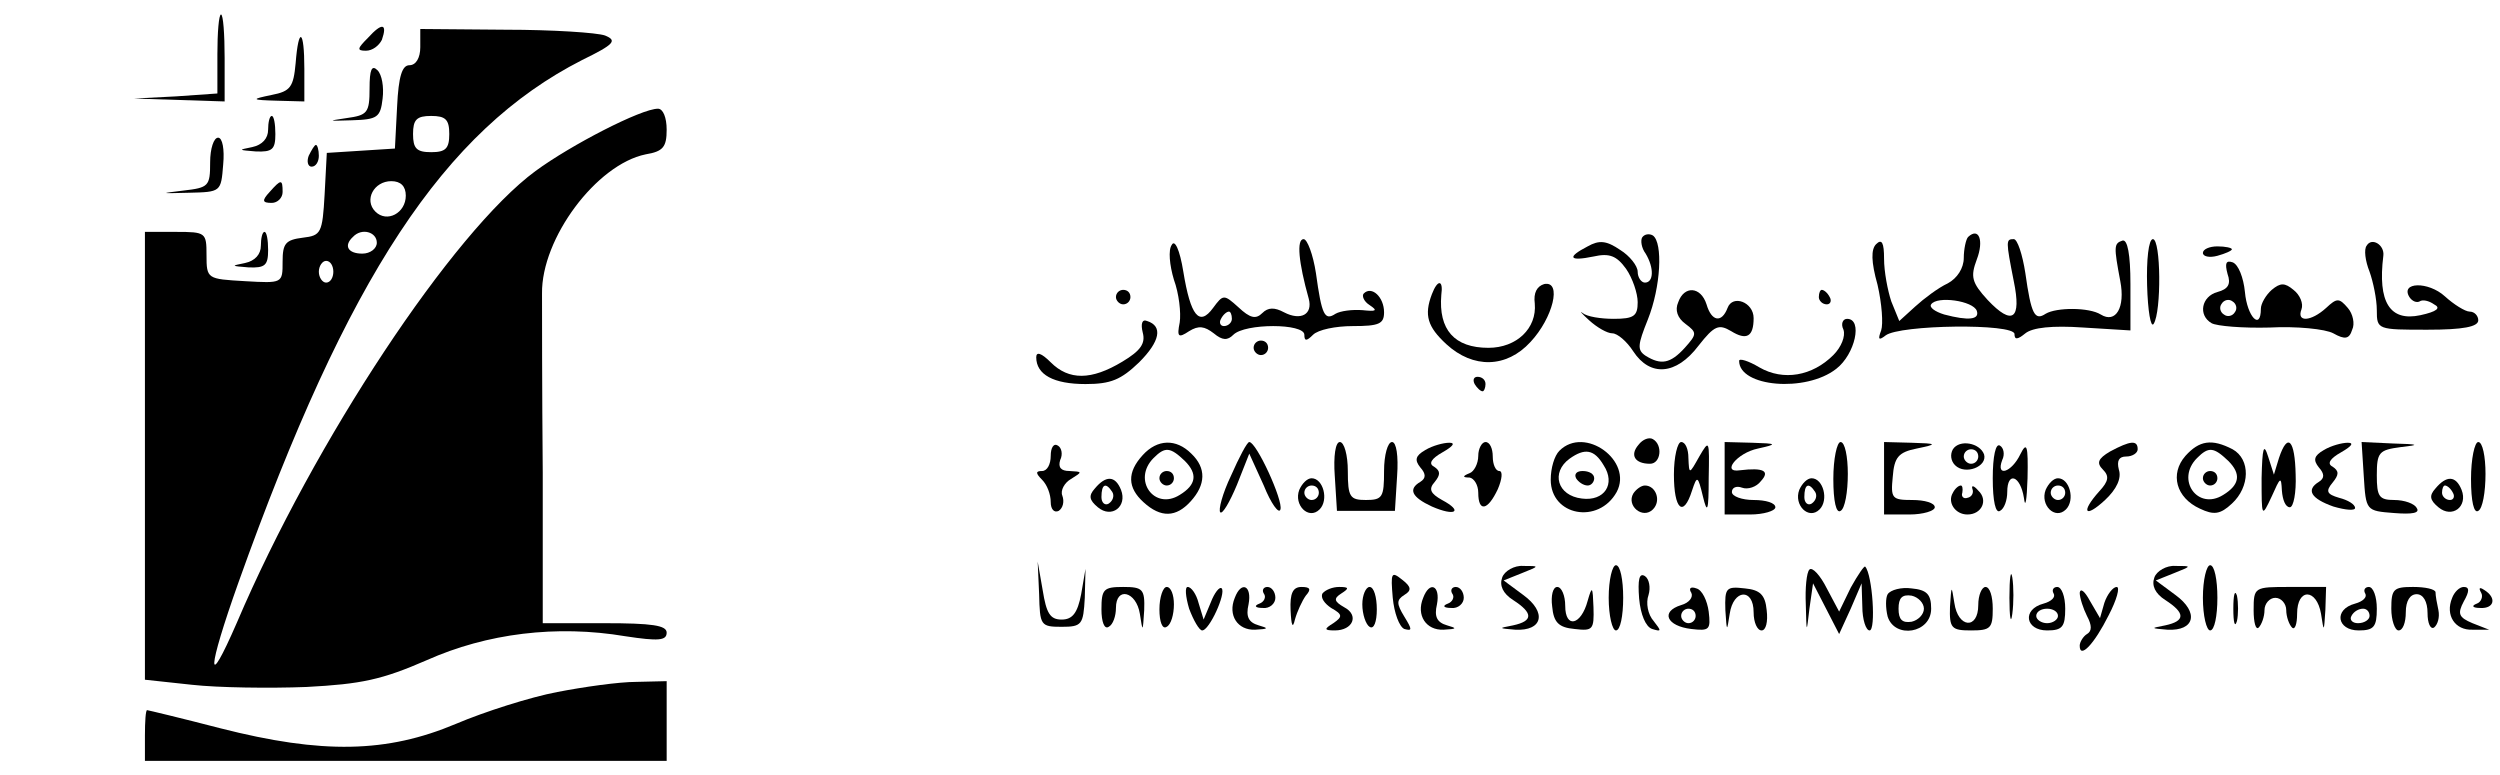 <?xml version="1.0" standalone="no"?>
<!DOCTYPE svg PUBLIC "-//W3C//DTD SVG 20010904//EN"
 "http://www.w3.org/TR/2001/REC-SVG-20010904/DTD/svg10.dtd">
<svg version="1.0" xmlns="http://www.w3.org/2000/svg"
 width="345pt" height="107pt" viewBox="0 0 345 107"
 preserveAspectRatio="xMidYMid meet">

<g transform="translate(0,107) scale(0.1,-0.1)"
fill="#000000" stroke="none">
<path d="M300 995 l0 -54 -57 -4 -58 -3 63 -2 62 -2 0 60 c0 33 -2 60 -5 60
-3 0 -5 -25 -5 -55z"/>
<path d="M508 1018 c-15 -15 -16 -18 -3 -18 9 0 18 7 22 15 8 23 0 24 -19 3z"/>
<path d="M580 1005 c0 -15 -6 -25 -15 -25 -10 0 -15 -15 -17 -57 l-3 -58 -47
-3 -47 -3 -3 -57 c-3 -54 -5 -57 -30 -60 -24 -3 -28 -8 -28 -33 0 -30 0 -30
-52 -27 -52 3 -53 3 -53 36 0 31 -1 32 -42 32 l-43 0 0 -309 0 -309 65 -7 c36
-4 107 -5 158 -3 76 4 104 10 166 37 83 37 179 49 274 33 46 -7 57 -6 57 5 0
10 -20 13 -86 13 l-85 0 0 208 c-1 114 -1 225 -1 247 -1 76 75 178 143 192 24
4 29 10 29 34 0 17 -5 29 -12 29 -23 0 -120 -50 -169 -86 -114 -84 -305 -372
-412 -623 -43 -99 -41 -66 2 55 151 423 284 624 474 721 45 22 49 27 32 34
-11 4 -73 8 -137 8 l-118 1 0 -25z m40 -120 c0 -20 -5 -25 -25 -25 -20 0 -25
5 -25 25 0 20 5 25 25 25 20 0 25 -5 25 -25z m-60 -85 c0 -24 -26 -38 -42 -22
-16 16 -2 42 22 42 13 0 20 -7 20 -20z m-40 -65 c0 -8 -9 -15 -20 -15 -20 0
-26 11 -13 23 12 13 33 7 33 -8z m-60 -40 c0 -8 -4 -15 -10 -15 -5 0 -10 7
-10 15 0 8 5 15 10 15 6 0 10 -7 10 -15z"/>
<path d="M408 983 c-3 -33 -7 -39 -33 -44 -29 -6 -29 -7 8 -8 l37 -1 0 45 c0
55 -8 59 -12 8z"/>
<path d="M510 948 c0 -34 -3 -37 -32 -41 -27 -4 -25 -4 7 -3 36 1 40 4 43 30
2 16 -1 33 -7 39 -8 8 -11 1 -11 -25z"/>
<path d="M370 891 c0 -12 -8 -21 -22 -24 -20 -4 -19 -4 5 -6 23 -1 27 3 27 24
0 14 -2 25 -5 25 -3 0 -5 -9 -5 -19z"/>
<path d="M290 846 c0 -33 -2 -35 -37 -39 -33 -4 -32 -4 7 -3 45 1 45 1 48 39
2 21 -1 37 -7 37 -6 0 -11 -15 -11 -34z"/>
<path d="M426 855 c-3 -8 -1 -15 4 -15 6 0 10 7 10 15 0 8 -2 15 -4 15 -2 0
-6 -7 -10 -15z"/>
<path d="M372 805 c-11 -12 -10 -15 3 -15 8 0 15 7 15 15 0 18 -2 18 -18 0z"/>
<path d="M360 731 c0 -12 -8 -21 -22 -24 -20 -4 -19 -4 5 -6 23 -1 27 3 27 24
0 14 -2 25 -5 25 -3 0 -5 -9 -5 -19z"/>
<path d="M2266 742 c-2 -4 -1 -14 5 -22 12 -20 11 -40 -1 -40 -5 0 -10 7 -10
15 0 8 -11 22 -24 30 -19 13 -29 14 -45 5 -29 -15 -26 -21 8 -14 22 5 32 1 45
-17 9 -13 16 -34 16 -46 0 -19 -5 -23 -33 -23 -18 0 -37 3 -43 8 -5 4 -1 -1 9
-10 11 -10 25 -18 32 -18 7 0 20 -11 29 -25 23 -35 59 -33 90 8 22 28 28 30
45 20 21 -13 31 -8 31 18 0 22 -29 33 -36 14 -8 -21 -22 -19 -29 5 -8 25 -31
26 -39 3 -5 -11 -1 -22 10 -30 16 -12 16 -14 -1 -33 -20 -22 -33 -24 -54 -11
-12 8 -11 15 3 50 18 45 21 106 7 116 -5 3 -12 2 -15 -3z"/>
<path d="M2716 743 c-3 -3 -6 -17 -6 -29 0 -14 -9 -28 -22 -35 -13 -6 -33 -21
-45 -32 l-22 -20 -11 27 c-5 15 -10 41 -10 59 0 22 -3 28 -11 20 -7 -7 -7 -24
2 -56 6 -26 8 -54 5 -63 -5 -13 -3 -14 6 -7 19 15 178 17 178 2 0 -8 4 -8 15
1 10 8 37 11 80 8 l65 -4 0 64 c0 41 -4 62 -11 60 -12 -4 -12 -8 -3 -56 7 -36
-6 -59 -27 -46 -16 10 -61 10 -76 1 -15 -10 -20 -1 -28 56 -4 26 -11 47 -16
47 -11 0 -11 -2 0 -58 11 -53 -2 -62 -36 -26 -22 24 -24 32 -15 56 10 26 3 45
-12 31z m12 -102 c4 -12 -11 -14 -45 -5 -13 4 -21 10 -18 14 8 12 58 5 63 -9z"/>
<path d="M1617 732 c-5 -7 -3 -28 3 -48 7 -19 10 -46 8 -59 -4 -20 -2 -22 13
-12 13 8 21 7 34 -3 12 -10 19 -10 27 -2 16 16 98 16 98 0 0 -9 3 -9 12 0 7 7
31 12 55 12 36 0 43 3 43 19 0 21 -17 37 -28 26 -3 -3 0 -11 8 -16 12 -8 9 -9
-10 -7 -14 1 -30 -1 -37 -5 -15 -10 -19 -2 -27 56 -4 26 -12 47 -17 47 -10 0
-7 -32 7 -82 6 -22 -11 -31 -34 -19 -13 7 -22 7 -30 -1 -9 -9 -17 -7 -33 8
-20 18 -21 18 -35 -1 -19 -26 -31 -11 -41 50 -5 31 -12 45 -16 37z m83 -102
c0 -5 -5 -10 -11 -10 -5 0 -7 5 -4 10 3 6 8 10 11 10 2 0 4 -4 4 -10z"/>
<path d="M2963 676 c1 -35 5 -59 9 -53 11 17 10 117 -1 117 -6 0 -9 -29 -8
-64z"/>
<path d="M3266 731 c-4 -5 -2 -21 4 -36 5 -14 10 -38 10 -53 0 -27 1 -27 70
-27 49 0 70 4 70 13 0 6 -5 12 -12 12 -6 0 -22 10 -34 21 -23 21 -62 20 -49
-1 4 -6 10 -8 14 -6 4 3 13 1 20 -4 10 -5 4 -10 -19 -15 -42 -9 -59 18 -51 82
2 15 -16 26 -23 14z"/>
<path d="M3040 721 c0 -5 9 -7 20 -4 11 3 20 7 20 9 0 2 -9 4 -20 4 -11 0 -20
-4 -20 -9z"/>
<path d="M3074 692 c5 -14 1 -21 -14 -25 -22 -6 -27 -32 -8 -43 7 -4 43 -7 80
-6 37 2 77 -2 88 -8 16 -9 22 -8 26 5 4 8 1 22 -6 30 -12 14 -15 14 -30 0 -21
-19 -41 -20 -34 -2 3 8 -2 20 -11 27 -12 10 -18 10 -30 0 -8 -7 -15 -19 -15
-26 0 -31 -19 -11 -22 23 -2 20 -9 38 -17 41 -9 3 -11 -1 -7 -16z m10 -53 c-3
-5 -10 -7 -15 -3 -5 3 -7 10 -3 15 3 5 10 7 15 3 5 -3 7 -10 3 -15z"/>
<path d="M1976 664 c-11 -29 -6 -45 20 -69 37 -34 83 -33 116 3 31 33 44 85
19 80 -10 -3 -15 -12 -13 -27 3 -34 -25 -61 -64 -61 -47 0 -69 25 -65 73 3 21
-5 22 -13 1z"/>
<path d="M1540 660 c0 -5 5 -10 10 -10 6 0 10 5 10 10 0 6 -4 10 -10 10 -5 0
-10 -4 -10 -10z"/>
<path d="M2510 660 c0 -5 5 -10 11 -10 5 0 7 5 4 10 -3 6 -8 10 -11 10 -2 0
-4 -4 -4 -10z"/>
<path d="M1577 611 c4 -15 -3 -25 -28 -40 -43 -26 -74 -26 -99 -1 -13 13 -20
15 -20 7 0 -24 24 -37 68 -37 35 0 49 6 74 30 29 29 33 50 11 57 -7 3 -9 -4
-6 -16z"/>
<path d="M2544 615 c3 -9 -3 -24 -14 -35 -29 -29 -69 -36 -102 -17 -15 9 -28
13 -28 9 0 -36 92 -44 134 -11 26 20 37 69 15 69 -6 0 -9 -7 -5 -15z"/>
<path d="M1730 590 c0 -5 5 -10 10 -10 6 0 10 5 10 10 0 6 -4 10 -10 10 -5 0
-10 -4 -10 -10z"/>
<path d="M2035 540 c3 -5 8 -10 11 -10 2 0 4 5 4 10 0 6 -5 10 -11 10 -5 0 -7
-4 -4 -10z"/>
<path d="M2261 456 c-12 -14 -5 -26 16 -26 15 0 18 26 4 34 -5 3 -14 0 -20 -8z"/>
<path d="M1450 441 c0 -12 -5 -21 -12 -21 -9 0 -9 -3 0 -12 7 -7 12 -20 12
-31 0 -10 5 -15 11 -12 6 4 8 13 5 21 -3 7 3 18 12 23 16 10 16 10 -2 11 -12
0 -16 5 -13 15 4 8 2 17 -3 20 -6 4 -10 -3 -10 -14z"/>
<path d="M1577 442 c-22 -24 -21 -45 1 -65 24 -22 45 -21 65 1 21 23 22 46 1
66 -21 21 -47 20 -67 -2z m58 -8 c18 -18 16 -33 -7 -47 -35 -22 -66 21 -36 51
16 16 23 15 43 -4z"/>
<path d="M1600 410 c0 -5 5 -10 10 -10 6 0 10 5 10 10 0 6 -4 10 -10 10 -5 0
-10 -4 -10 -10z"/>
<path d="M1699 414 c-12 -25 -18 -48 -15 -51 3 -3 13 14 23 38 l17 43 20 -44
c10 -25 21 -40 23 -33 4 12 -33 93 -43 93 -3 0 -14 -21 -25 -46z"/>
<path d="M1842 413 l3 -48 40 0 40 0 3 48 c2 28 -1 47 -7 47 -6 0 -11 -18 -11
-40 0 -36 -2 -40 -25 -40 -22 0 -25 4 -25 40 0 22 -5 40 -11 40 -6 0 -9 -19
-7 -47z"/>
<path d="M1967 449 c-14 -8 -15 -14 -7 -24 8 -9 8 -15 0 -20 -17 -10 -12 -21
16 -34 32 -14 44 -7 14 9 -16 9 -19 15 -10 25 8 10 8 15 -1 21 -8 4 -4 11 12
20 14 8 18 13 9 13 -8 0 -23 -4 -33 -10z"/>
<path d="M2040 441 c0 -11 -6 -22 -12 -24 -10 -4 -10 -6 0 -6 6 -1 12 -10 12
-21 0 -27 13 -25 27 5 6 14 7 25 2 25 -5 0 -9 9 -9 20 0 11 -4 20 -10 20 -5 0
-10 -9 -10 -19z"/>
<path d="M2152 448 c-7 -7 -12 -24 -12 -40 0 -50 66 -62 91 -17 23 43 -44 92
-79 57z m61 -20 c17 -26 1 -50 -30 -46 -34 4 -43 36 -17 55 21 15 34 13 47 -9z"/>
<path d="M2175 410 c3 -5 10 -10 16 -10 5 0 9 5 9 10 0 6 -7 10 -16 10 -8 0
-12 -4 -9 -10z"/>
<path d="M2310 415 c0 -48 13 -60 25 -22 7 21 8 21 15 -8 6 -25 8 -21 8 25 1
53 1 54 -13 30 -14 -25 -14 -25 -15 -2 0 12 -4 22 -10 22 -5 0 -10 -20 -10
-45z"/>
<path d="M2380 410 l0 -50 35 0 c19 0 35 5 35 10 0 6 -13 10 -30 10 -16 0 -30
5 -30 11 0 6 6 9 14 6 8 -3 20 1 26 9 13 14 4 19 -29 15 -26 -4 -4 24 25 30
27 6 27 7 -8 8 l-38 1 0 -50z"/>
<path d="M2530 409 c0 -31 4 -48 10 -44 6 3 10 26 10 51 0 24 -4 44 -10 44 -5
0 -10 -23 -10 -51z"/>
<path d="M2600 410 l0 -50 35 0 c19 0 35 5 35 10 0 6 -14 10 -31 10 -28 0 -30
2 -27 32 2 27 8 34 33 39 29 6 29 7 -7 8 l-38 1 0 -50z"/>
<path d="M2695 450 c-4 -7 -3 -16 3 -22 14 -14 45 -2 40 15 -6 16 -34 21 -43
7z m35 -10 c0 -5 -4 -10 -10 -10 -5 0 -10 5 -10 10 0 6 5 10 10 10 6 0 10 -4
10 -10z"/>
<path d="M2750 410 c0 -32 4 -49 10 -45 6 3 10 15 10 26 0 29 18 23 23 -8 2
-16 4 -3 5 27 1 46 -1 51 -10 33 -12 -25 -34 -32 -25 -8 4 8 2 17 -3 20 -6 4
-10 -15 -10 -45z"/>
<path d="M2912 447 c-17 -10 -19 -16 -10 -25 9 -9 8 -16 -5 -30 -26 -29 -20
-38 8 -12 16 15 23 30 19 42 -3 12 0 18 10 18 9 0 16 5 16 10 0 13 -10 12 -38
-3z"/>
<path d="M3016 441 c-22 -25 -13 -58 20 -73 19 -9 28 -8 44 7 25 23 26 61 1
75 -29 15 -46 12 -65 -9z m59 -7 c18 -18 16 -33 -7 -47 -35 -22 -66 21 -36 51
16 16 23 15 43 -4z"/>
<path d="M3040 410 c0 -5 5 -10 10 -10 6 0 10 5 10 10 0 6 -4 10 -10 10 -5 0
-10 -4 -10 -10z"/>
<path d="M3121 410 c0 -54 0 -55 14 -25 12 27 13 28 14 8 1 -13 5 -23 11 -23
5 0 9 20 8 45 -1 48 -11 59 -23 23 l-7 -23 -8 25 c-6 19 -8 13 -9 -30z"/>
<path d="M3207 449 c-14 -8 -15 -14 -7 -24 8 -9 8 -15 0 -20 -18 -11 -11 -23
20 -34 17 -5 30 -6 30 -2 0 5 -10 11 -22 14 -17 5 -19 9 -9 21 9 11 9 16 0 22
-8 4 -4 11 12 20 14 8 18 13 9 13 -8 0 -23 -4 -33 -10z"/>
<path d="M3262 413 c3 -48 3 -48 42 -51 25 -2 36 0 31 7 -3 6 -17 11 -31 11
-21 0 -24 5 -24 34 0 32 3 35 33 39 27 3 26 4 -11 5 l-43 2 3 -47z"/>
<path d="M3410 409 c0 -31 4 -48 10 -44 6 3 10 26 10 51 0 24 -4 44 -10 44 -5
0 -10 -23 -10 -51z"/>
<path d="M1511 396 c-9 -10 -8 -16 4 -26 19 -16 41 1 32 24 -8 20 -21 20 -36
2z m24 -5 c3 -5 1 -12 -5 -16 -5 -3 -10 1 -10 9 0 18 6 21 15 7z"/>
<path d="M1793 394 c-8 -21 13 -42 28 -27 13 13 5 43 -11 43 -6 0 -13 -7 -17
-16z m27 -4 c0 -5 -4 -10 -10 -10 -5 0 -10 5 -10 10 0 6 5 10 10 10 6 0 10 -4
10 -10z"/>
<path d="M2483 394 c-8 -21 13 -42 28 -27 13 13 5 43 -11 43 -6 0 -13 -7 -17
-16z m22 -3 c3 -5 1 -12 -5 -16 -5 -3 -10 1 -10 9 0 18 6 21 15 7z"/>
<path d="M2823 394 c-8 -21 13 -42 28 -27 13 13 5 43 -11 43 -6 0 -13 -7 -17
-16z m27 -4 c0 -5 -4 -10 -10 -10 -5 0 -10 5 -10 10 0 6 5 10 10 10 6 0 10 -4
10 -10z"/>
<path d="M3361 396 c-9 -10 -8 -16 4 -26 19 -16 41 1 32 24 -8 20 -21 20 -36
2z m24 -6 c3 -5 1 -10 -4 -10 -6 0 -11 5 -11 10 0 6 2 10 4 10 3 0 8 -4 11
-10z"/>
<path d="M2254 389 c-10 -17 13 -36 27 -22 12 12 4 33 -11 33 -5 0 -12 -5 -16
-11z"/>
<path d="M2695 390 c-8 -13 3 -30 20 -30 20 0 29 20 15 33 -6 7 -10 8 -8 2 2
-5 -1 -11 -7 -12 -5 -2 -9 2 -7 7 1 6 0 10 -2 10 -3 0 -8 -4 -11 -10z"/>
<path d="M1434 250 c1 -43 2 -45 31 -45 28 0 30 3 32 40 l1 40 -6 -35 c-5 -26
-12 -35 -27 -35 -16 0 -21 9 -26 40 l-7 40 2 -45z"/>
<path d="M2073 273 c-4 -11 1 -22 15 -31 28 -18 28 -29 0 -35 -21 -4 -20 -4 3
-6 38 -2 44 24 11 48 l-27 20 25 10 c25 10 25 10 2 10 -12 1 -26 -7 -29 -16z"/>
<path d="M2220 245 c0 -25 5 -45 10 -45 6 0 10 20 10 45 0 25 -4 45 -10 45 -5
0 -10 -20 -10 -45z"/>
<path d="M2497 284 c-4 -4 -6 -26 -5 -48 1 -41 1 -41 5 -6 l5 35 18 -35 18
-35 16 35 15 35 1 -32 c0 -18 5 -33 10 -33 9 0 4 77 -6 88 -1 2 -10 -11 -20
-29 l-16 -33 -17 32 c-9 18 -20 30 -24 26z"/>
<path d="M2773 245 c0 -27 2 -38 4 -22 2 15 2 37 0 50 -2 12 -4 0 -4 -28z"/>
<path d="M2973 273 c-4 -11 1 -22 15 -31 28 -18 28 -29 0 -35 -21 -4 -20 -4 3
-6 38 -2 44 24 11 48 l-27 20 25 10 c25 10 25 10 2 10 -12 1 -26 -7 -29 -16z"/>
<path d="M3040 245 c0 -25 5 -45 10 -45 6 0 10 20 10 45 0 25 -4 45 -10 45 -5
0 -10 -20 -10 -45z"/>
<path d="M1922 245 c2 -21 9 -40 16 -43 11 -3 11 -1 0 17 -11 18 -11 23 0 30
10 6 10 11 -3 21 -15 12 -16 10 -13 -25z"/>
<path d="M2262 244 c2 -22 9 -39 18 -42 13 -4 13 -3 2 11 -8 9 -11 25 -7 36 3
10 1 22 -5 26 -8 5 -10 -5 -8 -31z"/>
<path d="M1520 229 c0 -17 4 -28 10 -24 6 3 10 15 10 26 0 30 28 23 33 -8 4
-26 4 -26 6 5 1 29 -2 32 -29 32 -27 0 -30 -3 -30 -31z"/>
<path d="M1600 229 c0 -17 4 -28 10 -24 6 3 10 17 10 31 0 13 -4 24 -10 24 -5
0 -10 -14 -10 -31z"/>
<path d="M1641 230 c6 -16 14 -30 18 -30 10 0 33 51 27 58 -3 3 -10 -6 -15
-19 l-10 -24 -7 23 c-3 12 -10 22 -15 22 -4 0 -3 -13 2 -30z"/>
<path d="M1704 245 c-10 -24 4 -45 28 -44 19 1 19 2 5 6 -14 4 -18 12 -14 29
5 26 -10 33 -19 9z"/>
<path d="M1744 251 c4 -5 0 -12 -6 -14 -8 -3 -6 -6 5 -6 9 -1 17 6 17 14 0 8
-5 15 -11 15 -5 0 -8 -4 -5 -9z"/>
<path d="M1781 228 c1 -22 3 -26 6 -13 3 11 10 26 15 33 8 9 6 12 -6 12 -12 0
-16 -9 -15 -32z"/>
<path d="M1825 251 c-3 -6 3 -14 12 -20 16 -9 16 -12 3 -21 -13 -8 -13 -10 2
-10 25 0 34 21 13 32 -14 8 -15 12 -4 19 11 7 11 9 -3 9 -9 0 -19 -4 -23 -9z"/>
<path d="M1880 236 c0 -14 5 -28 10 -31 6 -4 10 7 10 24 0 17 -4 31 -10 31 -5
0 -10 -11 -10 -24z"/>
<path d="M1964 245 c-10 -24 4 -45 28 -44 19 1 19 2 5 6 -14 4 -18 12 -14 29
5 26 -10 33 -19 9z"/>
<path d="M2004 251 c4 -5 0 -12 -6 -14 -8 -3 -6 -6 5 -6 9 -1 17 6 17 14 0 8
-5 15 -11 15 -5 0 -8 -4 -5 -9z"/>
<path d="M2142 233 c2 -22 9 -29 31 -31 25 -3 27 -1 26 30 -1 29 -2 30 -8 9
-9 -34 -31 -39 -31 -7 0 14 -5 26 -11 26 -6 0 -9 -12 -7 -27z"/>
<path d="M2334 252 c3 -6 -3 -14 -14 -17 -29 -9 -20 -29 14 -33 25 -3 27 -1
24 24 -2 15 -9 30 -17 32 -8 3 -11 0 -7 -6z m6 -32 c0 -5 -4 -10 -10 -10 -5 0
-10 5 -10 10 0 6 5 10 10 10 6 0 10 -4 10 -10z"/>
<path d="M2381 228 c2 -30 2 -31 6 -5 5 34 33 36 33 2 0 -14 5 -25 11 -25 6 0
9 12 7 28 -2 21 -9 28 -30 30 -26 3 -28 1 -27 -30z"/>
<path d="M2605 250 c-3 -5 -3 -19 0 -31 10 -31 60 -23 60 11 0 20 -6 26 -27
28 -14 2 -29 -2 -33 -8z m50 -20 c0 -8 -8 -16 -17 -18 -13 -2 -18 3 -18 18 0
15 5 20 18 18 9 -2 17 -10 17 -18z"/>
<path d="M2691 233 c-1 -30 2 -33 29 -33 27 0 30 3 30 30 0 17 -4 30 -10 30
-5 0 -10 -11 -10 -25 0 -34 -28 -32 -33 3 -4 25 -4 25 -6 -5z"/>
<path d="M2834 251 c3 -5 -3 -11 -14 -14 -30 -8 -25 -37 5 -37 21 0 25 5 25
30 0 17 -5 30 -11 30 -5 0 -8 -4 -5 -9z m6 -31 c0 -5 -7 -10 -15 -10 -8 0 -15
5 -15 10 0 6 7 10 15 10 8 0 15 -4 15 -10z"/>
<path d="M2870 252 c0 -7 5 -22 10 -32 7 -13 7 -21 0 -25 -5 -3 -10 -11 -10
-16 0 -19 20 2 40 42 11 21 16 39 11 39 -5 0 -13 -10 -17 -22 l-6 -21 -14 24
c-7 13 -13 18 -14 11z"/>
<path d="M3082 230 c0 -19 2 -27 5 -17 2 9 2 25 0 35 -3 9 -5 1 -5 -18z"/>
<path d="M3110 228 c0 -17 3 -28 7 -24 4 4 8 15 8 24 0 9 7 17 15 17 8 0 15
-8 15 -17 0 -9 4 -20 8 -24 4 -4 7 5 7 19 0 36 27 35 33 0 4 -26 4 -26 6 5 l1
32 -50 0 c-49 0 -50 0 -50 -32z"/>
<path d="M3264 251 c3 -5 -3 -11 -14 -14 -30 -8 -25 -37 5 -37 21 0 25 5 25
30 0 17 -5 30 -11 30 -5 0 -8 -4 -5 -9z m6 -31 c0 -5 -7 -10 -16 -10 -8 0 -12
5 -9 10 3 6 10 10 16 10 5 0 9 -4 9 -10z"/>
<path d="M3300 230 c0 -16 5 -30 10 -30 6 0 10 11 10 25 0 16 6 25 15 25 9 0
15 -10 15 -26 0 -14 4 -23 9 -20 5 4 8 14 6 24 -2 9 -4 20 -4 25 -1 4 -14 7
-31 7 -27 0 -30 -3 -30 -30z"/>
<path d="M3384 245 c-10 -24 4 -45 28 -44 l23 0 -23 9 c-19 8 -21 13 -12 30 8
14 8 20 0 20 -6 0 -13 -7 -16 -15z"/>
<path d="M3424 252 c3 -5 0 -13 -6 -15 -8 -3 -6 -6 5 -6 19 -1 23 14 5 25 -6
4 -8 3 -4 -4z"/>
<path d="M769 115 c-37 -7 -100 -27 -140 -44 -95 -40 -184 -42 -325 -6 -54 14
-100 25 -101 25 -2 0 -3 -16 -3 -35 l0 -35 360 0 360 0 0 55 0 55 -42 -1 c-24
0 -73 -7 -109 -14z"/>
</g>
</svg>
